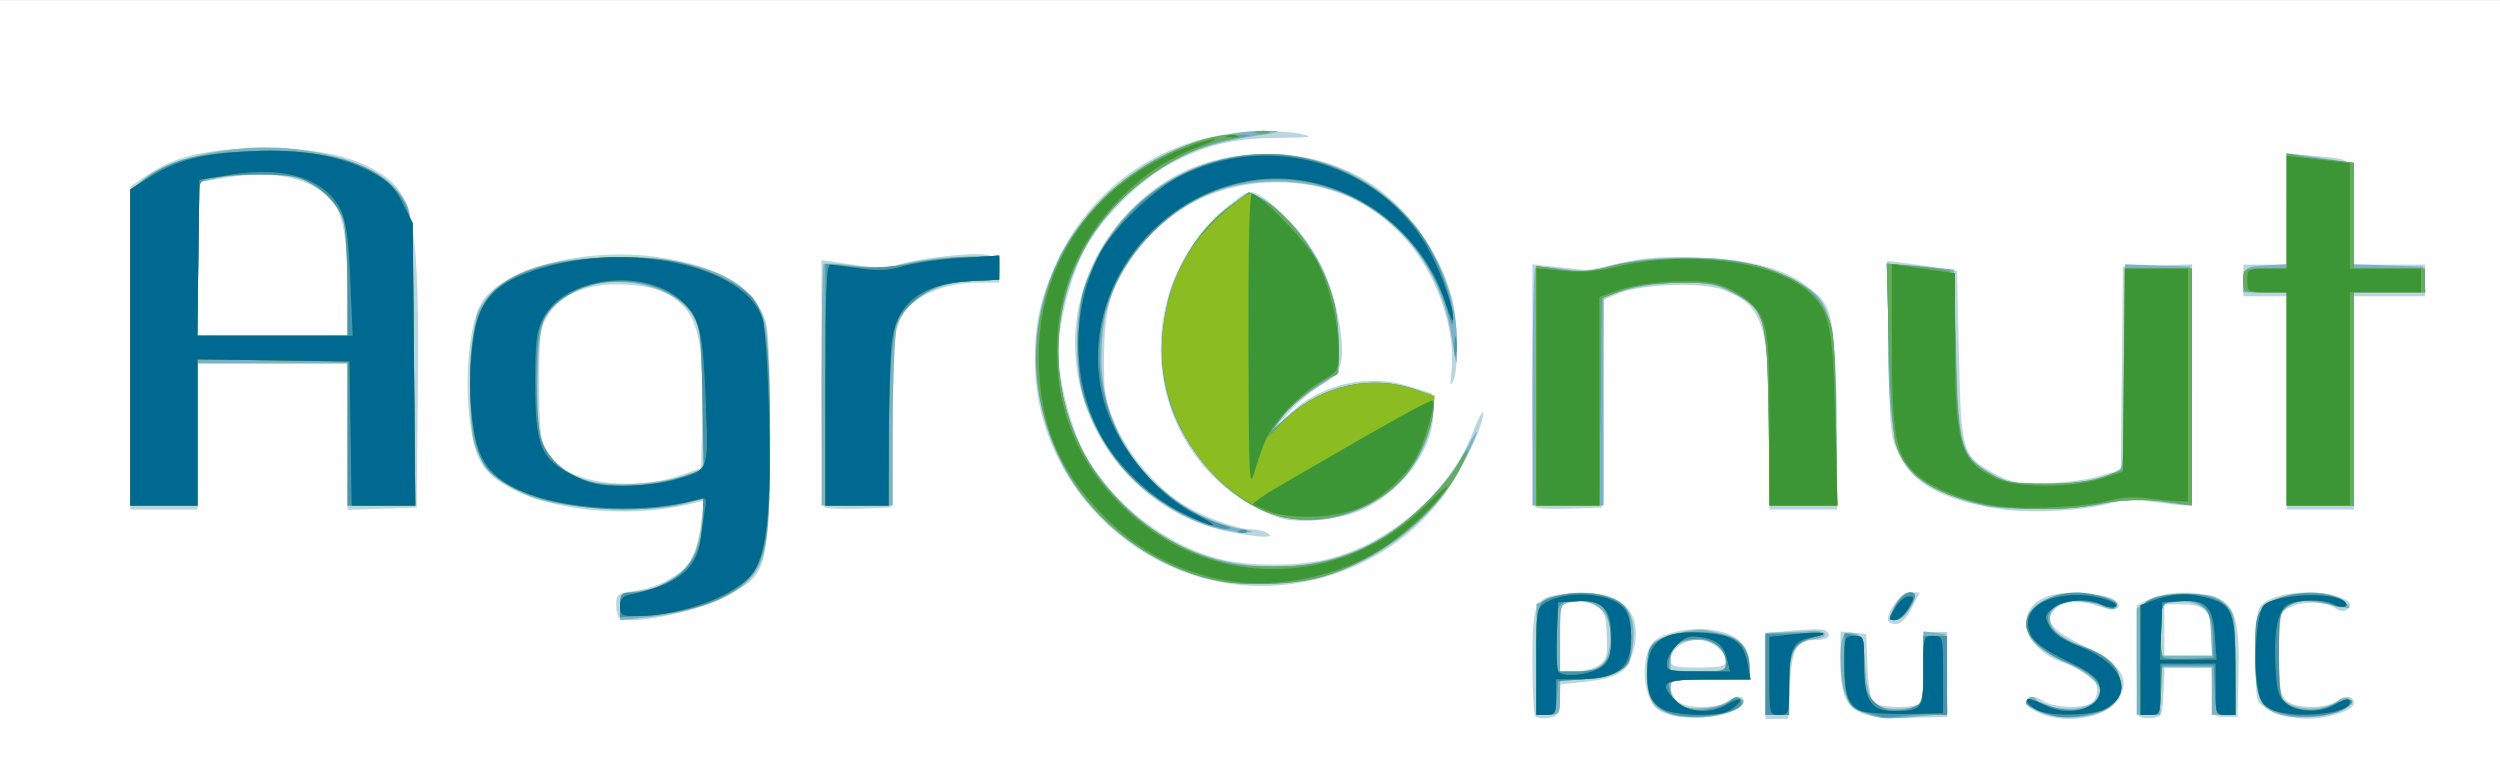 <?xml version="1.0" encoding="UTF-8"?>
<!-- Created with Inkscape (http://www.inkscape.org/) -->
<svg width="167.48mm" height="51.858mm" version="1.1" viewBox="0 0 167.48 51.858" xmlns="http://www.w3.org/2000/svg" xmlns:cc="http://creativecommons.org/ns#" xmlns:dc="http://purl.org/dc/elements/1.1/" xmlns:rdf="http://www.w3.org/1999/02/22-rdf-syntax-ns#">
 <rect x="0" y="0" width="167.48" height="51.858" fill="#333333" stroke="none"/>
 <g transform="translate(-16.045 -106.27)">
  <g transform="translate(-6.804 79.375)" stroke-width=".265">
   <path d="m22.849 52.827v-25.929h167.48v51.858h-167.48z" fill="#fefefe"/>
   <path d="m125.7 74.888c-0.104-0.104-0.189-1.758-0.189-3.675 0-4.256 0.106-4.424 2.89-4.581 3.32-0.188 4.725 1.469 3.712 4.376-0.337 0.965-1.135 1.361-3.176 1.574l-1.546 0.162-0.08 1.088c-0.069 0.943-0.169 1.099-0.751 1.167-0.369 0.043-0.756-0.006-0.86-0.11zm4.263-3.431c0.531-0.372 0.591-0.609 0.522-2.048-0.071-1.486-0.142-1.659-0.815-1.98-0.434-0.207-1.059-0.281-1.521-0.18l-0.784 0.172v4.456h0.999c0.55 0 1.27-0.189 1.599-0.42zm4.546 3.264c-0.73-0.26-0.998-0.552-1.27-1.383-0.391-1.193-0.208-2.857 0.379-3.443 0.593-0.593 2.475-1 3.798-0.821 1.731 0.234 2.498 0.894 2.598 2.235l0.081 1.098h-2.661c-2.452 0-2.661 0.04-2.661 0.51 0 0.281 0.187 0.697 0.416 0.926 0.555 0.555 2.717 0.548 3.516-0.012 0.416-0.291 0.697-0.341 0.881-0.157 0.184 0.184 0.041 0.421-0.451 0.744-0.897 0.588-3.372 0.75-4.625 0.303zm3.968-3.505c0-0.682-1.008-1.455-1.897-1.455-0.955 0-1.807 0.643-1.807 1.364 0 0.428 0.228 0.488 1.852 0.488 1.47 0 1.852-0.082 1.852-0.397zm2.646 0.964v-2.872l1.871-0.174c1.029-0.096 1.982-0.106 2.117-0.022 0.492 0.304 0.227 0.649-0.498 0.649-1.415 0-1.717 0.492-1.849 3.006l-0.12 2.285h-1.521zm6.414 2.485c-1.082-0.48-1.387-1.275-1.387-3.615v-1.852l1.72 0.166 0.078 2.104c0.043 1.157 0.206 2.259 0.363 2.447 0.292 0.352 2.227 0.47 2.977 0.183 0.338-0.13 0.419-0.612 0.419-2.514v-2.353h1.587l-4e-3 5.689-2.445 0.063c-1.679 0.044-2.715-0.056-3.307-0.319zm11.908-0.007c-0.473-0.206-0.86-0.492-0.86-0.635 0-0.501 0.532-0.585 1.117-0.176 0.696 0.487 2.874 0.549 3.328 0.095 0.512-0.512 0.369-1.49-0.278-1.897-0.327-0.206-1.06-0.536-1.629-0.734-3.09-1.074-3.45-4.067-0.554-4.61 1.281-0.24 3.455-0.012 3.972 0.417 0.678 0.563-0.044 0.761-1.254 0.343-1.165-0.401-2.368-0.267-2.854 0.319-0.617 0.743-0.14 1.313 1.988 2.377 2.437 1.218 3.046 2.021 2.513 3.308-0.595 1.435-3.485 2.063-5.49 1.192zm6.737 0.23c-0.104-0.104-0.189-1.822-0.189-3.818v-3.63l0.9-0.427c1.113-0.528 3.315-0.552 4.517-0.05 1.189 0.497 1.505 1.674 1.405 5.242l-0.075 2.715h-0.794c-0.789 0-0.794-0.01-0.873-1.654l-0.079-1.654h-3.124l-0.079 1.654c-0.074 1.549-0.121 1.659-0.75 1.732-0.369 0.043-0.756-0.006-0.86-0.11zm4.839-5.373c0-1.655-0.451-2.136-2.003-2.136h-1.172v3.44h3.175zm4.242 5.119c-0.505-0.219-1.009-0.542-1.12-0.717-0.296-0.466-0.256-5.694 0.048-6.262 0.35-0.655 1.645-1.069 3.34-1.069 1.374 0 2.751 0.411 2.751 0.821 0 0.369-0.544 0.554-0.871 0.298-0.894-0.701-3.167-0.524-3.683 0.287-0.11 0.173-0.202 1.457-0.204 2.853-3e-3 2.127 0.074 2.61 0.48 2.977 0.621 0.562 2.639 0.577 3.426 0.026 0.585-0.41 1.117-0.325 1.117 0.177 0 0.447-1.772 1.03-3.1 1.019-0.696-0.006-1.678-0.189-2.183-0.408zm-25.938-6.221c0-0.702 0.934-1.827 1.518-1.827h0.61l-0.54 1.058c-0.355 0.697-0.719 1.058-1.064 1.058-0.288 0-0.524-0.13-0.524-0.29zm-85.019-0.151c-0.097-0.097-0.176-0.498-0.176-0.892 0-0.653 0.109-0.73 1.257-0.887 1.605-0.218 3.219-1.131 3.793-2.146 0.247-0.436 0.532-1.494 0.633-2.349l0.184-1.556-0.704 0.177c-5.473 1.374-12.504 0.058-14.179-2.652-1.249-2.021-1.245-8.77 0.006-10.795 1.406-2.275 6.89-3.716 11.658-3.063 4.266 0.584 6.756 2.086 7.396 4.461 0.206 0.764 0.279 3.439 0.224 8.193-0.098 8.435-0.137 8.576-2.808 10.042-2.005 1.1-6.705 2.048-7.284 1.469zm4.322-9.586 1.191-0.439 0.076-3.3c0.104-4.532-0.22-6.454-1.271-7.538-1.005-1.037-2.301-1.45-4.548-1.45-2.093 0-3.78 0.788-4.572 2.136-0.465 0.792-0.533 1.375-0.533 4.622 0 4.036 0.176 4.644 1.617 5.588 1.797 1.177 5.416 1.348 8.04 0.38zm36.9 7.36c-7.499-0.932-13.352-7.494-13.352-14.97 0-2.646 0.401-4.351 1.624-6.913 2.344-4.91 7.158-8.113 12.663-8.427 1.237-0.07 2.785-0.015 3.44 0.124 1.065 0.226 0.911 0.255-1.473 0.281-2.992 0.033-4.737 0.451-7.122 1.708-1.972 1.039-4.533 3.535-5.648 5.504-1.028 1.816-1.897 5.069-1.897 7.105 0 2.044 0.871 5.297 1.9 7.096 1.806 3.158 5.348 5.881 8.826 6.787 1.992 0.519 5.394 0.519 7.386 0 4.223-1.1 8.164-4.565 9.653-8.486 0.491-1.293 0.849-1.789 0.621-0.858-0.318 1.294-1.626 3.85-2.683 5.246-3.185 4.202-8.62 6.466-13.938 5.805zm0.142-3.422c-5.928-1.03-10.353-5.919-10.774-11.902-0.32-4.553 2.029-9.086 6.043-11.662 3.837-2.462 9.647-2.457 13.539 0.012 2.633 1.67 4.816 4.681 5.641 7.779 0.41 1.539 0.457 4.796 0.08 5.591-0.188 0.397-0.219 0.266-0.123-0.529 0.358-2.968-1.018-6.83-3.288-9.23-2.419-2.558-5.583-3.771-9.226-3.538-3.505 0.224-6.466 1.804-8.569 4.572-1.703 2.241-2.175 3.788-2.182 7.137-0.005 2.724 0.048 3.023 0.832 4.678 0.923 1.949 2.513 3.825 4.254 5.024 1.261 0.868 3.749 1.806 4.806 1.812 0.377 0.002 0.865 0.119 1.083 0.261 0.484 0.312-0.302 0.311-2.117-0.005zm2.91-1.021c-1.356-0.446-2.998-1.425-4.113-2.453-5.39-4.968-5.087-13.75 0.634-18.414 1.32-1.076 1.418-1.111 2.104-0.756 1.213 0.627 3.464 3.229 4.273 4.939 0.871 1.842 1.469 4.874 1.221 6.195-0.128 0.683-0.426 1.043-1.283 1.549-0.614 0.363-1.533 1.116-2.042 1.674l-0.926 1.015 0.926-0.846c2.067-1.889 5.128-2.573 7.805-1.743l1.587 0.492 0.082 1.123c0.169 2.325-1.799 5.185-4.522 6.572-1.471 0.749-4.432 1.085-5.746 0.653zm48.521-0.565c-3.854-0.529-6.013-1.632-6.982-3.569-0.636-1.271-0.665-1.552-0.753-7.208l-0.092-5.885 1.282 0.166c0.705 0.091 1.758 0.242 2.341 0.336l1.058 0.17 0.132 5.729c0.15 6.498 0.193 6.638 2.399 7.87 0.972 0.543 1.507 0.646 3.284 0.634 1.167-0.008 2.805-0.213 3.64-0.456l1.517-0.442 0.141-13.614 4.63-0.153v8.08c0 7.521-0.032 8.08-0.463 8.075-0.255-0.003-1.203-0.112-2.107-0.243-1.183-0.171-2.012-0.141-2.956 0.108-1.813 0.478-5.136 0.667-7.071 0.402zm-125.52-10.809v-10.812l1.037-0.718c1.934-1.34 4.005-1.829 7.827-1.846 3.798-0.017 6.227 0.525 8.098 1.806 2.046 1.402 2.403 3.647 2.297 14.444l-0.077 7.805-4.63 0.153v-9.81h-10.054v9.79h-4.498zm14.541-3.806c-0.013-3.481-0.263-5.023-0.965-5.964-1.187-1.59-3.874-2.208-7.177-1.651l-1.9 0.321v10.271h10.054zm31.948 14.452c-0.102-0.102-0.186-3.868-0.186-8.367v-8.181l0.992 0.148c2.75 0.412 3.43 0.445 4.076 0.198 1.115-0.425 5.004-0.885 5.964-0.705 0.773 0.145 0.874 0.262 0.874 1.012l-5.29e-4 0.848-1.689 0.024c-1.972 0.028-3.916 0.86-4.778 2.046-0.5 0.688-0.553 1.232-0.675 6.879l-0.132 6.132-2.129 0.076c-1.171 0.042-2.213-0.008-2.315-0.11zm47.625 0c-0.102-0.102-0.186-3.804-0.186-8.225v-8.039l1.654 0.186c0.91 0.103 1.773 0.195 1.918 0.204 0.146 0.01 1.197-0.201 2.336-0.469 1.639-0.385 2.745-0.46 5.292-0.357 3.523 0.142 5.619 0.702 7.23 1.931 1.72 1.312 1.801 1.683 1.898 8.652l0.087 6.284h-4.54l-2e-3 -4.829c-2e-3 -7.604-0.394-8.859-3.086-9.887-1.412-0.539-5.512-0.397-7.028 0.244l-0.988 0.418-0.071 6.961-0.07 6.961-2.129 0.076c-1.171 0.042-2.213-0.008-2.315-0.11zm50.349-6.977v-7.144h-2.91v-2.117h2.91v-7.47l1.786 0.179c2.941 0.295 2.712-0.031 2.712 3.869v3.422h4.763v2.117h-4.763v14.288h-4.498z" fill="#b8d5e0"/>
   <path d="m134.94 74.796c-1.419-0.454-1.758-0.991-1.758-2.786 0-1.25 0.114-1.741 0.483-2.075 0.502-0.454 2.669-0.971 3.44-0.821 1.591 0.31 1.966 0.452 2.433 0.918 0.321 0.321 0.522 0.879 0.522 1.448v0.926h-2.646c-2.61 0-2.646 0.009-2.646 0.629 0 0.346 0.197 0.792 0.438 0.992 0.578 0.48 2.541 0.42 3.338-0.102 0.369-0.242 0.777-0.326 0.977-0.202 0.587 0.363-0.864 1.087-2.417 1.206-0.775 0.059-1.75-0.001-2.166-0.134zm3.534-3.493c0-0.884-0.759-1.542-1.778-1.542-1.328 0-1.926 0.413-1.926 1.332v0.784h1.852c1.724 0 1.852-0.04 1.852-0.574zm9.2 3.313c-1.134-0.47-1.523-1.418-1.525-3.715-2e-3 -1.456 0.227-1.8 1.025-1.547 0.406 0.129 0.515 0.505 0.621 2.152 0.15 2.338 0.523 2.875 1.995 2.87 1.856-0.006 1.915-0.09 1.915-2.772v-2.407l1.455 0.167 0.075 2.673 0.075 2.673-1.795 0.17c-2.422 0.229-2.699 0.21-3.84-0.263zm11.901 0.014c-0.546-0.235-0.992-0.527-0.992-0.648 0-0.356 0.478-0.549 0.654-0.263 0.324 0.524 2.24 0.852 3.176 0.543 1.882-0.621 1.401-1.763-1.275-3.034-1.997-0.948-2.673-1.699-2.512-2.789 0.131-0.89 1.319-1.643 2.817-1.787 1.277-0.123 3.226 0.304 3.226 0.706 0 0.44-0.336 0.484-1.011 0.132-1.408-0.735-3.487-0.246-3.487 0.819 0 0.765 0.701 1.364 2.186 1.87 1.808 0.616 2.627 1.481 2.526 2.668-0.057 0.666-0.291 1.119-0.759 1.467-0.943 0.701-3.28 0.864-4.548 0.317zm16.019 0.145c-1.391-0.427-1.665-1.091-1.665-4.027 0-2.387 0.051-2.651 0.632-3.231 1.092-1.092 4.472-1.259 5.415-0.268 0.409 0.431 0.388 0.448-0.358 0.289-2.231-0.476-2.777-0.485-3.434-0.055-0.642 0.42-0.667 0.541-0.663 3.143 2e-3 1.488 0.094 2.847 0.204 3.02 0.551 0.866 2.848 0.984 3.767 0.192 0.243-0.209 0.546-0.259 0.762-0.125 0.278 0.172 0.207 0.322-0.316 0.665-0.82 0.537-3.182 0.753-4.343 0.396zm-49.82-3.705v-3.718l0.918-0.383c1.243-0.519 3.25-0.482 4.367 0.08 1.043 0.525 1.413 1.599 1.146 3.334-0.213 1.382-1.262 2.021-3.322 2.022l-1.521 9.9e-4v1.191c0 1.147-0.029 1.191-0.794 1.191h-0.794zm4.235 0.542c0.676-0.362 0.965-2.345 0.487-3.342-0.414-0.865-1.435-1.307-2.436-1.056-0.686 0.172-0.699 0.215-0.699 2.419v2.244h1.076c0.592 0 1.299-0.119 1.571-0.265zm11.111 0.428v-2.748l1.257-0.04c0.691-0.022 1.554-0.066 1.918-0.097 0.364-0.031 0.721 0.063 0.794 0.208 0.073 0.146-0.253 0.302-0.724 0.347-1.263 0.122-1.657 0.871-1.657 3.151v1.925h-1.587zm24.871-0.818v-3.566l0.717-0.469c0.519-0.339 1.244-0.469 2.625-0.469 1.655 0 1.998 0.085 2.59 0.641 0.665 0.625 0.683 0.729 0.683 4.035v3.393h-1.587v-3.175h-3.44v3.175h-1.587zm4.974-1.922c-0.072-1.373-0.152-1.554-0.829-1.877-0.459-0.219-1.1-0.293-1.654-0.189l-0.904 0.17v3.416h3.466zm-106.57-1.752c0-0.87 0.034-0.899 1.291-1.065 2.526-0.335 3.899-1.798 4.159-4.431l0.173-1.756-1.423 0.383c-2.177 0.586-7.785 0.338-9.978-0.44-2.129-0.756-3.58-2.096-4.013-3.707-0.461-1.712-0.24-7.813 0.321-8.864 1.37-2.568 4.856-3.738 10.454-3.511 4.504 0.183 7.33 1.364 8.408 3.515 0.478 0.953 0.537 1.686 0.616 7.596 0.095 7.225-0.109 8.981-1.197 10.274-1.185 1.409-3.755 2.376-7.29 2.743l-1.521 0.158zm4.325-8.789 1.282-0.443-0.091-4.663c-0.08-4.109-0.155-4.771-0.629-5.577-1.277-2.173-5.498-3.007-8.039-1.589-1.966 1.098-2.25 1.702-2.364 5.036-0.055 1.595-0.018 3.439 0.08 4.098 0.237 1.582 1.401 2.903 3.015 3.424 1.524 0.492 4.91 0.348 6.745-0.285zm81.057 8.752c0.265-0.556 0.633-0.926 0.922-0.926 0.583 0 0.589 0.08 0.076 1.071-0.239 0.461-0.616 0.781-0.922 0.781-0.5 0-0.503-0.033-0.076-0.926zm-46.355-1.95c-4.052-1.167-7.74-4.169-9.491-7.727-2.225-4.522-2.268-9.258-0.123-13.682 1.243-2.563 4.281-5.57 6.873-6.801 2.204-1.047 4.996-1.724 6.974-1.692 1.206 0.02 1.135 0.051-0.803 0.352-2.85 0.443-4.547 1.037-6.391 2.238-6.336 4.127-8.505 12.085-5.121 18.788 0.952 1.887 3.252 4.433 5.042 5.581 4.623 2.967 10.953 2.989 15.485 0.053 1.964-1.272 4.145-3.636 5.15-5.583 0.422-0.816 0.772-1.382 0.779-1.258 7e-3 0.124-0.428 1.077-0.966 2.117-1.919 3.707-5.63 6.627-9.775 7.691-2.106 0.541-5.612 0.505-7.635-0.077zm1.126-3.232c-3.872-0.913-7.497-4.281-8.968-8.334-0.788-2.171-0.784-5.948 0.007-8.159 3.262-9.108 14.854-11.598 21.347-4.586 2.344 2.531 3.574 5.649 3.524 8.93-0.022 1.42-0.03 1.403-0.363-0.74-0.593-3.825-2.694-7.069-5.732-8.849-3.126-1.832-7.634-2.053-10.877-0.535-3.145 1.472-5.678 4.466-6.549 7.74-0.174 0.653-0.31 2.089-0.303 3.19 0.036 5.459 4.03 10.296 9.373 11.35 0.884 0.174 0.952 0.221 0.326 0.223-0.437 0.001-1.24-0.103-1.785-0.231zm3.961-0.867c-2.849-0.802-5.841-3.75-7.094-6.989-0.768-1.985-0.853-5.847-0.177-8.029 0.632-2.04 2.343-4.51 3.935-5.678 1.526-1.121 1.842-1.073 3.641 0.553 2.345 2.119 3.748 5.392 3.722 8.687l-0.015 1.895-1.565 1.007c-0.861 0.554-1.832 1.387-2.159 1.852l-0.593 0.845 1.032-0.895c2.373-2.058 5.559-2.704 8.46-1.715l1.27 0.433-0.15 1.266c-0.556 4.699-5.688 8.068-10.307 6.769zm47.15-0.711c-2.016-0.478-3.881-1.346-4.694-2.186-1.244-1.284-1.626-3.447-1.632-9.245l-5e-3 -4.696h0.623c0.342 0 1.337 0.075 2.211 0.166l1.588 0.166 0.141 5.487c0.165 6.41 0.33 6.998 2.285 8.147 1.101 0.647 1.471 0.718 3.736 0.712 2.355-0.006 4.185-0.37 4.961-0.986 0.249-0.198 0.331-1.924 0.331-6.988v-6.725l4.366 0.154 0.07 8.004c0.038 4.402 0.017 8.004-0.047 8.004-0.064 0-0.998-0.123-2.075-0.272-1.562-0.217-2.301-0.191-3.657 0.128-1.833 0.432-6.61 0.508-8.201 0.131zm-124.07-10.547v-10.56l0.79-0.664c1.939-1.632 6.621-2.568 10.401-2.08 3.782 0.488 6.24 1.701 7.274 3.589 0.4 0.731 0.463 1.966 0.535 10.552l0.081 9.723h-4.528v-9.525h-10.054v9.525h-4.498zm14.546-4.058c-0.004-1.783-0.116-3.717-0.251-4.3-0.298-1.291-1.663-2.625-3.091-3.022-1.309-0.364-3.672-0.363-5.37 0.001l-1.336 0.287v10.275h10.054zm31.756 6.593c0-4.414 0.058-8.084 0.129-8.155 0.071-0.071 0.962-0.021 1.981 0.11 1.429 0.184 2.273 0.143 3.694-0.18 1.013-0.23 2.8-0.419 3.972-0.419h2.131v0.794c0 0.772-0.035 0.794-1.275 0.794-2.858 0-5.052 1.249-5.609 3.193-0.143 0.497-0.259 3.376-0.259 6.396v5.492h-4.763zm47.625 0.104c0-4.357 0.089-7.975 0.198-8.039 0.109-0.064 0.957-0.012 1.884 0.117 1.312 0.183 1.986 0.142 3.043-0.185 2.094-0.648 6.792-0.785 9.03-0.264 2.365 0.551 4.478 1.576 5.12 2.485 0.834 1.181 1.098 3.262 1.098 8.662v5.146h-4.454l-0.088-5.887c-0.103-6.847-0.215-7.228-2.47-8.389-1.097-0.565-1.65-0.67-3.432-0.652-1.168 0.012-2.808 0.223-3.645 0.47l-1.521 0.449v14.008h-4.763zm50.535 0.778v-7.144h-2.944l0.083-0.86c0.081-0.839 0.117-0.862 1.472-0.94l1.389-0.08v-3.69c0-2.179 0.104-3.69 0.254-3.69 0.14 0 1.152 0.134 2.249 0.297l1.995 0.297v6.794l4.63 0.153 0.166 1.72h-4.796v14.288h-4.498z" fill="#7cb2c6"/>
   <path d="m135.18 74.797c-1.404-0.278-2.001-1.071-2.001-2.662 0-0.7 0.074-1.465 0.164-1.7 0.268-0.698 1.564-1.202 3.09-1.202 2.609 0 3.624 0.709 3.624 2.531 0 0.641-0.013 0.644-2.741 0.644h-2.741l0.13 0.678c0.198 1.034 1.159 1.533 2.553 1.324 0.643-0.096 1.312-0.347 1.486-0.556 0.324-0.39 0.785-0.293 0.785 0.165 0 0.609-2.736 1.1-4.349 0.78zm3.291-3.54c0-0.891-0.909-1.605-2.004-1.574-0.507 0.014-1.083 0.161-1.281 0.325-0.382 0.317-0.702 1.498-0.469 1.732 0.076 0.076 0.952 0.139 1.946 0.139 1.72 0 1.808-0.03 1.808-0.62zm10.451 3.676c-0.146-0.054-0.584-0.169-0.974-0.254-1.297-0.285-1.54-0.786-1.54-3.18v-2.193l0.661 0.126c0.63 0.12 0.661 0.214 0.661 1.96 0 1.594 0.085 1.918 0.649 2.483 0.689 0.689 1.53 0.814 2.641 0.391 0.655-0.249 0.679-0.336 0.679-2.514v-2.256h1.587v5.308l-0.86-0.046c-0.473-0.025-1.396 0.026-2.05 0.113-0.655 0.088-1.31 0.115-1.455 0.061zm11.642-0.055c-0.989-0.223-1.984-0.682-1.984-0.915 0-0.323 0.215-0.295 1.501 0.196 1.481 0.566 2.91 0.317 3.317-0.578 0.249-0.547 0.206-0.745-0.272-1.255-0.313-0.333-1.165-0.819-1.894-1.082-1.363-0.49-2.652-1.707-2.652-2.503 0-1.163 1.581-2.152 3.44-2.152 1.009 0 2.646 0.516 2.646 0.834 0 0.168-0.241 0.213-0.595 0.11-2.13-0.62-3.442-0.485-3.918 0.404-0.404 0.756 0.452 1.643 2.189 2.267 1.82 0.654 2.636 1.52 2.535 2.688-0.053 0.619-0.294 1.068-0.741 1.383-0.683 0.481-2.642 0.812-3.572 0.602zm15.22-0.174c-1.574-0.415-1.849-1.023-1.854-4.095-4e-3 -2.228 0.054-2.518 0.615-3.078 0.972-0.972 3.918-1.208 5.2-0.417 0.624 0.386 0.064 0.644-0.671 0.309-0.944-0.43-2.277-0.383-2.973 0.104-0.546 0.382-0.588 0.616-0.588 3.275 0 3.166 0.097 3.377 1.661 3.631 0.588 0.095 1.254-0.013 1.866-0.303 1.165-0.553 1.909-0.409 0.966 0.186-0.921 0.581-2.824 0.756-4.222 0.387zm-50.012-3.61c0-4.107-0.041-4.012 1.925-4.381 1.384-0.26 3.185 0.062 3.857 0.688 0.467 0.435 0.568 0.831 0.568 2.232 0 1.542-0.065 1.746-0.687 2.153-0.379 0.248-1.476 0.518-2.447 0.601l-1.761 0.151-0.081 1.125c-0.072 0.994-0.156 1.125-0.728 1.125h-0.646zm4.528 0.225c0.472-0.472 0.54-0.788 0.438-2.024-0.138-1.666-0.598-2.179-1.952-2.179-1.619 0-1.691 0.109-1.691 2.542v2.221h1.323c0.994 0 1.462-0.139 1.882-0.559zm10.818 0.758 1e-5 -2.712 2.05-0.044c1.723-0.037 1.924 2.65e-4 1.257 0.233-1.524 0.532-1.72 0.891-1.72 3.159v2.076h-1.587zm25.135-0.983c0-3.399 0.042-3.717 0.518-3.972 0.873-0.467 2.735-0.605 3.906-0.29 1.728 0.465 1.925 0.949 1.925 4.709v3.248h-0.649c-0.611 0-0.653-0.096-0.728-1.654l-0.079-1.654h-3.44l-0.079 1.654c-0.074 1.558-0.117 1.654-0.728 1.654h-0.649zm4.854-1.587c-0.046-1.643-0.657-2.391-1.951-2.391-1.428 0-1.58 0.189-1.58 1.969 0 0.906 0.084 1.732 0.188 1.835 0.103 0.103 0.907 0.153 1.786 0.11l1.598-0.077zm-21.384-1.876c0.405-0.783 1.061-1.256 1.347-0.97 0.304 0.304-0.721 1.777-1.235 1.777-0.505 0-0.51-0.037-0.112-0.807zm-85.335-0.213c0-0.75 0.079-0.832 0.802-0.832 1.075 0 2.606-0.665 3.499-1.52 0.817-0.783 1.251-2.051 1.254-3.66l0.002-1.08-1.654 0.347c-4.763 0.998-11.102-0.197-12.853-2.422-0.727-0.925-1.104-2.865-1.104-5.687 0-4.922 0.957-6.584 4.432-7.692 2.216-0.707 6.441-0.959 8.961-0.534 2.206 0.372 4.922 1.638 5.623 2.622 0.816 1.145 1.092 3.46 1.092 9.137 0 6.78-0.26 8.368-1.584 9.693-1.24 1.24-3.638 2.102-6.42 2.308l-2.05 0.152zm2.91-8.253c0.655-0.145 1.527-0.399 1.939-0.563l0.748-0.299-0.087-4.836c-0.079-4.412-0.135-4.901-0.639-5.582-2.391-3.229-8.827-2.699-10.164 0.838-0.447 1.183-0.393 6.727 0.077 7.831 1.036 2.434 4.259 3.469 8.126 2.611zm37.571 6.709c-3.935-0.659-7.722-3.128-9.983-6.509-4.049-6.054-3.308-13.916 1.802-19.118 2.32-2.362 6.429-4.368 8.843-4.316l1.058 0.023-1.305 0.249c-3.421 0.653-7.287 3.345-9.312 6.484-3.49 5.41-2.822 12.809 1.58 17.5 1.721 1.834 3.936 3.284 6.208 4.062 1.383 0.474 2.348 0.607 4.416 0.607 3.113 0 5.275-0.62 7.723-2.215 1.714-1.116 4.019-3.446 4.686-4.736 0.24-0.465 0.501-0.845 0.579-0.845 0.078 0-0.193 0.625-0.602 1.389-1.716 3.202-5.883 6.316-9.635 7.201-1.576 0.371-4.526 0.48-6.058 0.224zm1.009-3.438c0.191-0.076 0.419-0.067 0.507 0.021 0.088 0.088-0.068 0.15-0.347 0.139-0.308-0.013-0.371-0.075-0.16-0.16zm-2.867-0.698c-3.671-1.51-6.155-4.155-7.418-7.898-0.47-1.393-0.549-2.144-0.47-4.472 0.089-2.626 0.158-2.925 1.129-4.895 2.232-4.528 6.546-7.24 11.539-7.253 4.064-0.011 8.344 2.344 10.573 5.817 0.929 1.448 1.866 4.137 1.829 5.249-0.018 0.539-0.101 0.425-0.355-0.487-1.631-5.851-7.551-9.743-13.299-8.742-2.484 0.433-4.444 1.437-6.335 3.246-3.834 3.668-4.769 8.941-2.431 13.698 1.352 2.751 4.229 5.224 7.097 6.102 0.535 0.164 0.56 0.206 0.132 0.219-0.291 9e-3 -1.187-0.254-1.991-0.585zm5.866-0.19c-3.64-0.747-7.209-4.811-8.005-9.118-0.801-4.333 1.016-9.258 4.305-11.673l1.339-0.983 0.927 0.499c1.927 1.038 4.204 4.358 4.819 7.028 0.324 1.404 0.367 4.732 0.061 4.732-0.522 0-2.752 1.722-3.539 2.733l-0.859 1.103 1.147-1.018c2.453-2.177 5.64-2.87 8.582-1.868 1.092 0.372 1.238 0.512 1.238 1.188 0 1.039-0.868 3.25-1.708 4.352-1.796 2.354-5.319 3.637-8.307 3.024zm46.569-0.925c-3.223-0.699-4.992-1.972-5.606-4.034-0.161-0.541-0.362-3.472-0.445-6.512l-0.152-5.528 1.918 0.189c1.055 0.104 2.07 0.248 2.257 0.319 0.256 0.098 0.365 1.445 0.444 5.471 0.123 6.277 0.332 7.005 2.337 8.119 1.036 0.576 1.517 0.661 3.704 0.661 1.752-1.85e-4 2.934-0.147 3.903-0.484l1.389-0.484v-13.451h4.498v15.865l-1.257-0.193c-1.761-0.271-3.66-0.217-5.328 0.153-1.86 0.412-5.547 0.368-7.662-0.091zm-123.87-10.44v-10.582l1.102-0.798c1.675-1.213 3.396-1.65 7.032-1.785 5.473-0.203 9.004 1.004 10.255 3.506 0.495 0.989 0.535 1.682 0.613 10.649l0.084 9.591h-4.533v-9.79h-10.054v9.79h-4.498zm14.551-4.169c-8.12e-4 -1.855-0.123-3.81-0.271-4.344-0.318-1.146-1.667-2.415-3.053-2.872-1.015-0.335-5.347-0.24-6.266 0.137-0.419 0.172-0.463 0.683-0.463 5.321v5.131h10.054l-0.002-3.373zm32.016 6.658v-8.092l1.918 0.179c1.348 0.126 2.525 0.054 3.958-0.242 1.122-0.232 2.878-0.422 3.903-0.422h1.863v0.794c0 0.781-0.022 0.794-1.389 0.795-2.025 0.002-3.304 0.444-4.489 1.55-0.975 0.91-1.065 1.118-1.278 2.955-0.126 1.087-0.234 3.911-0.24 6.276l-0.012 4.3h-4.233zm47.625 0.065v-8.027l1.613 0.244c1.294 0.196 1.987 0.148 3.506-0.241 2.71-0.695 7.878-0.636 10.178 0.115 2.262 0.739 3.384 1.555 4.088 2.972 0.548 1.104 0.598 1.618 0.683 7.078l0.092 5.887h-4.513l-0.084-5.887c-0.097-6.75-0.225-7.208-2.347-8.4-1.039-0.584-1.471-0.658-3.691-0.635-1.798 0.019-2.89 0.172-3.837 0.537l-1.323 0.511-0.07 6.937-0.07 6.937h-4.225zm50.271 0.883v-7.144h-1.455c-1.44 0-1.455-8e-3 -1.455-0.794 0-0.786 0.015-0.794 1.455-0.794h1.455v-7.715l0.728 0.143c0.4 0.078 1.412 0.221 2.249 0.316l1.521 0.173v7.083h4.763v1.587h-4.763v14.288h-4.498zm-55.76-3.572c3e-3 -0.582 0.057-0.789 0.12-0.46 0.063 0.329 0.061 0.805-5e-3 1.058-0.066 0.253-0.118-0.016-0.115-0.598zm-13.225-14.339c0.257-0.067 0.615-0.063 0.794 0.01 0.179 0.072-0.032 0.127-0.468 0.122-0.437-0.005-0.583-0.065-0.326-0.132z" fill="#4993b0"/>
   <path d="m125.77 71.222c0-3.411 0.026-3.582 0.595-3.939 1.427-0.895 4.43-0.687 5.282 0.365 0.322 0.398 0.473 1.034 0.473 1.999 0 2.106-0.917 2.759-3.869 2.759h-1.158v1.191c0 1.094-0.054 1.191-0.661 1.191h-0.661zm4.509 0.249c0.392-0.354 0.518-0.815 0.518-1.883 0-1.914-0.595-2.532-2.329-2.42l-1.243 0.08-0.078 2.093c-0.043 1.151-0.011 2.268 0.071 2.481 0.203 0.53 2.361 0.282 3.061-0.351zm3.971 2.939c-0.768-0.426-1.028-0.997-1.053-2.317-0.043-2.267 1.09-3.05 4.026-2.784 1.841 0.167 2.446 0.637 2.713 2.106l0.18 0.992h-2.808c-3.11 0-3.417 0.209-2.158 1.467 0.751 0.751 2.248 0.865 3.319 0.253 0.959-0.548 1.293-0.465 0.566 0.141-0.486 0.405-1.013 0.518-2.381 0.511-0.966-0.005-2.048-0.171-2.405-0.368zm4.324-3.26c-0.237-1.014-0.651-1.382-1.757-1.562-0.791-0.128-1.071-0.038-1.635 0.526-0.374 0.374-0.681 0.924-0.681 1.222 0 0.5 0.161 0.541 2.122 0.541h2.122zm2.806 1.023v-2.615l1.741-0.186c1.885-0.202 2.57-0.048 1.053 0.237-1.223 0.229-1.471 0.765-1.471 3.178 0 1.959-0.014 2.002-0.661 2.002-0.661 0-0.661-0.002-0.661-2.615zm6.169 2.353c-0.873-0.358-1.142-1.102-1.142-3.16 0-1.818 0.018-1.869 0.661-1.869 0.647 0 0.661 0.044 0.661 1.984 0 2.313 0.462 3.045 1.918 3.039 2.004-0.008 2.05-0.07 2.05-2.673 0-2.331 6e-3 -2.35 0.661-2.35 0.661 0 0.661 0.004 0.661 2.591v2.591l-2.447 0.042c-1.346 0.023-2.708-0.065-3.025-0.195zm11.916-5.3e-4c-0.615-0.248-1.075-0.796-0.668-0.796 0.137 0 0.591 0.178 1.008 0.395 1.778 0.927 4.059 0.142 3.704-1.275-0.139-0.555-0.613-0.916-2.223-1.698-1.399-0.68-2.151-1.216-2.379-1.697-0.74-1.561 0.674-2.736 3.251-2.698 1.301 0.019 2.963 0.604 2.322 0.817-0.173 0.058-0.552-0.022-0.842-0.177-0.857-0.459-2.551-0.338-3.244 0.231-0.588 0.483-0.601 0.556-0.226 1.242 0.276 0.504 0.887 0.916 1.984 1.336 2.896 1.11 3.722 3.149 1.699 4.195-0.814 0.421-3.465 0.496-4.386 0.124zm6.786-3.409v-3.672l0.728-0.28c1.341-0.516 2.306-0.582 3.631-0.248 1.789 0.451 1.982 0.916 1.987 4.764l4e-3 3.109h-0.661c-0.638 0-0.661-0.062-0.661-1.72v-1.72h-3.704v1.72c0 1.658-0.024 1.72-0.661 1.72h-0.661zm4.973-1.655c-0.143-1.97-0.584-2.405-2.327-2.291l-1.191 0.078-0.155 3.837h3.791zm3.711 4.921c-0.593-0.322-0.739-0.628-0.894-1.873-0.217-1.734 0.022-4.528 0.429-5.018 0.66-0.795 4.737-1.001 5.463-0.276 0.33 0.33-0.158 0.464-0.678 0.186-0.8-0.428-2.844-0.354-3.318 0.119-0.559 0.559-0.769 1.905-0.644 4.126 0.089 1.577 0.206 1.963 0.721 2.38 0.729 0.591 2.26 0.639 3.201 0.1 0.767-0.438 1.058-0.486 1.058-0.175 0 0.811-4.037 1.137-5.339 0.43zm-25.142-6.736c0.248-0.436 0.654-0.793 0.901-0.794 0.425-0.002 0.425 0.044 0 0.79-0.248 0.436-0.654 0.793-0.901 0.794-0.425 0.002-0.425-0.044 0-0.79zm-85.407-0.129c0-0.503 0.17-0.691 0.728-0.806 3.112-0.639 4.428-1.692 4.689-3.755 0.088-0.696 0.215-1.607 0.282-2.024 0.109-0.682 0.061-0.741-0.473-0.586-3.209 0.931-8.343 0.769-11.342-0.358-2.256-0.848-3.282-1.991-3.642-4.058-0.375-2.155-0.375-4.583 0.001-6.742 0.362-2.082 1.336-3.187 3.531-4.008 6.147-2.3 14.612-0.639 15.776 3.095 0.168 0.539 0.363 3.481 0.434 6.548 0.14 6.059-0.135 8.928-0.99 10.312-0.96 1.553-4.764 3.019-7.868 3.032-1.022 0.004-1.125-0.055-1.125-0.652zm3.722-8.499c2.285-0.674 2.198-0.445 2.015-5.314-0.178-4.726-0.416-5.651-1.741-6.766-2.564-2.157-7.759-1.442-9.141 1.259-0.461 0.901-0.541 1.55-0.538 4.366 4e-3 4.199 0.357 5.072 2.489 6.152 1.194 0.605 1.777 0.728 3.458 0.728 1.112 0 2.668-0.191 3.458-0.424zm36.759 6.856c-3.935-0.659-7.722-3.128-9.983-6.509-4.049-6.054-3.308-13.916 1.802-19.118 2.32-2.362 6.429-4.368 8.843-4.316l1.058 0.023-1.305 0.249c-3.421 0.653-7.287 3.345-9.312 6.484-3.49 5.41-2.822 12.809 1.58 17.5 1.721 1.834 3.936 3.284 6.208 4.062 1.383 0.474 2.348 0.607 4.416 0.607 3.113 0 5.275-0.62 7.723-2.215 1.714-1.116 4.019-3.446 4.686-4.736 0.24-0.465 0.501-0.845 0.579-0.845 0.078 0-0.193 0.625-0.602 1.389-1.716 3.202-5.883 6.316-9.635 7.201-1.576 0.371-4.526 0.48-6.058 0.224zm-2.841-4.622c-1.905-0.952-3.93-2.792-5.096-4.63-2.316-3.651-2.46-8.952-0.348-12.833 0.904-1.661 3.564-4.199 5.349-5.103 5.676-2.876 12.671-1.082 16.161 4.145 0.985 1.476 2.139 4.466 2.106 5.461-8e-3 0.239-0.233-0.248-0.5-1.083-1.772-5.543-7.574-9.165-13.151-8.21-6.771 1.16-11.365 7.83-9.867 14.328 0.724 3.143 3.472 6.641 6.32 8.049 0.793 0.392 1.269 0.71 1.058 0.707-0.21-3e-3 -1.125-0.377-2.033-0.83zm6.849 0.297c-3.64-0.747-7.209-4.811-8.005-9.118-0.801-4.333 1.016-9.258 4.305-11.673l1.339-0.983 0.927 0.499c1.927 1.038 4.204 4.358 4.819 7.028 0.324 1.404 0.367 4.732 0.061 4.732-0.522 0-2.752 1.722-3.539 2.733l-0.859 1.103 1.147-1.018c2.453-2.177 5.64-2.87 8.582-1.868 1.092 0.372 1.238 0.512 1.238 1.188 0 1.039-0.868 3.25-1.708 4.352-1.796 2.354-5.319 3.637-8.307 3.024zm46.569-0.925c-3.223-0.699-4.992-1.972-5.606-4.034-0.161-0.541-0.362-3.472-0.445-6.512l-0.152-5.528 1.918 0.189c1.055 0.104 2.07 0.248 2.257 0.319 0.256 0.098 0.365 1.445 0.444 5.471 0.123 6.277 0.332 7.005 2.337 8.119 1.036 0.576 1.517 0.661 3.704 0.661 1.752-1.85e-4 2.934-0.147 3.903-0.484l1.389-0.484v-13.451h4.498v15.865l-1.257-0.193c-1.761-0.271-3.66-0.217-5.328 0.153-1.86 0.412-5.547 0.368-7.662-0.091zm-123.87-10.447v-10.589l1.257-0.797c1.855-1.177 3.558-1.616 6.853-1.766 3.434-0.157 6.049 0.31 8.162 1.459 1.026 0.558 1.471 1.016 1.984 2.042l0.661 1.323 0.173 18.918h-4.262l-0.144-9.657-10.186-0.144v9.801h-4.498zm14.739-4.509c-0.12-2.802-0.277-3.961-0.636-4.693-1.028-2.096-3.703-2.972-7.301-2.389l-2.172 0.352-0.143 10.451h10.411zm31.828 7.028c0-6.282 0.073-8.069 0.331-8.065 0.182 0.003 1.069 0.112 1.971 0.243 1.241 0.179 1.95 0.143 2.91-0.149 0.698-0.212 2.431-0.459 3.85-0.547l2.58-0.161v1.61l-1.918 0.099c-3.193 0.164-4.843 1.373-5.249 3.845-0.115 0.7-0.216 3.506-0.225 6.234l-0.016 4.961h-4.233zm47.625 0.043v-8.027l1.613 0.244c1.294 0.196 1.987 0.148 3.506-0.241 2.71-0.695 7.878-0.636 10.178 0.115 2.262 0.739 3.384 1.555 4.088 2.972 0.548 1.104 0.598 1.618 0.683 7.078l0.092 5.887h-4.513l-0.084-5.887c-0.097-6.75-0.225-7.208-2.347-8.4-1.039-0.584-1.471-0.658-3.691-0.635-1.798 0.019-2.89 0.172-3.837 0.537l-1.323 0.511-0.07 6.937-0.07 6.937h-4.225zm50.271 0.883v-7.144h-1.455c-1.44 0-1.455-8e-3 -1.455-0.794 0-0.786 0.015-0.794 1.455-0.794h1.455v-7.715l0.728 0.143c0.4 0.078 1.412 0.221 2.249 0.316l1.521 0.173v7.083h4.763v1.587h-4.763v14.288h-4.498zm-68.985-17.91c0.257-0.067 0.615-0.063 0.794 0.01 0.179 0.072-0.032 0.127-0.468 0.122-0.437-0.005-0.583-0.065-0.326-0.132z" fill="#65ab60"/>
   <path d="m125.77 71.222c0-3.411 0.026-3.582 0.595-3.939 1.427-0.895 4.43-0.687 5.282 0.365 0.322 0.398 0.473 1.034 0.473 1.999 0 2.106-0.917 2.759-3.869 2.759h-1.158v1.191c0 1.094-0.054 1.191-0.661 1.191h-0.661zm4.509 0.249c0.392-0.354 0.518-0.815 0.518-1.883 0-1.914-0.595-2.532-2.329-2.42l-1.243 0.08-0.078 2.093c-0.043 1.151-0.011 2.268 0.071 2.481 0.203 0.53 2.361 0.282 3.061-0.351zm3.971 2.939c-0.768-0.426-1.028-0.997-1.053-2.317-0.043-2.267 1.09-3.05 4.026-2.784 1.841 0.167 2.446 0.637 2.713 2.106l0.18 0.992h-2.808c-3.11 0-3.417 0.209-2.158 1.467 0.751 0.751 2.248 0.865 3.319 0.253 0.959-0.548 1.293-0.465 0.566 0.141-0.486 0.405-1.013 0.518-2.381 0.511-0.966-0.005-2.048-0.171-2.405-0.368zm4.324-3.26c-0.237-1.014-0.651-1.382-1.757-1.562-0.791-0.128-1.071-0.038-1.635 0.526-0.374 0.374-0.681 0.924-0.681 1.222 0 0.5 0.161 0.541 2.122 0.541h2.122zm2.806 1.023v-2.615l1.741-0.186c1.885-0.202 2.57-0.048 1.053 0.237-1.223 0.229-1.471 0.765-1.471 3.178 0 1.959-0.014 2.002-0.661 2.002-0.661 0-0.661-0.002-0.661-2.615zm6.169 2.353c-0.873-0.358-1.142-1.102-1.142-3.16 0-1.818 0.018-1.869 0.661-1.869 0.647 0 0.661 0.044 0.661 1.984 0 2.313 0.462 3.045 1.918 3.039 2.004-0.008 2.05-0.07 2.05-2.673 0-2.331 6e-3 -2.35 0.661-2.35 0.661 0 0.661 0.004 0.661 2.591v2.591l-2.447 0.042c-1.346 0.023-2.708-0.065-3.025-0.195zm11.916-5.3e-4c-0.615-0.248-1.075-0.796-0.668-0.796 0.137 0 0.591 0.178 1.008 0.395 1.778 0.927 4.059 0.142 3.704-1.275-0.139-0.555-0.613-0.916-2.223-1.698-1.399-0.68-2.151-1.216-2.379-1.697-0.74-1.561 0.674-2.736 3.251-2.698 1.301 0.019 2.963 0.604 2.322 0.817-0.173 0.058-0.552-0.022-0.842-0.177-0.857-0.459-2.551-0.338-3.244 0.231-0.588 0.483-0.601 0.556-0.226 1.242 0.276 0.504 0.887 0.916 1.984 1.336 2.896 1.11 3.722 3.149 1.699 4.195-0.814 0.421-3.465 0.496-4.386 0.124zm6.786-3.409v-3.672l0.728-0.28c1.341-0.516 2.306-0.582 3.631-0.248 1.789 0.451 1.982 0.916 1.987 4.764l4e-3 3.109h-0.661c-0.638 0-0.661-0.062-0.661-1.72v-1.72h-3.704v1.72c0 1.658-0.024 1.72-0.661 1.72h-0.661zm4.973-1.655c-0.143-1.97-0.584-2.405-2.327-2.291l-1.191 0.078-0.155 3.837h3.791zm3.711 4.921c-0.593-0.322-0.739-0.628-0.894-1.873-0.217-1.734 0.022-4.528 0.429-5.018 0.66-0.795 4.737-1.001 5.463-0.276 0.33 0.33-0.158 0.464-0.678 0.186-0.8-0.428-2.844-0.354-3.318 0.119-0.559 0.559-0.769 1.905-0.644 4.126 0.089 1.577 0.206 1.963 0.721 2.38 0.729 0.591 2.26 0.639 3.201 0.1 0.767-0.438 1.058-0.486 1.058-0.175 0 0.811-4.037 1.137-5.339 0.43zm-25.142-6.736c0.248-0.436 0.654-0.793 0.901-0.794 0.425-0.002 0.425 0.044 0 0.79-0.248 0.436-0.654 0.793-0.901 0.794-0.425 0.002-0.425-0.044 0-0.79zm-85.407-0.129c0-0.503 0.17-0.691 0.728-0.806 3.112-0.639 4.428-1.692 4.689-3.755 0.088-0.696 0.215-1.607 0.282-2.024 0.109-0.682 0.061-0.741-0.473-0.586-3.209 0.931-8.343 0.769-11.342-0.358-2.256-0.848-3.282-1.991-3.642-4.058-0.375-2.155-0.375-4.583 0.001-6.742 0.362-2.082 1.336-3.187 3.531-4.008 6.147-2.3 14.612-0.639 15.776 3.095 0.168 0.539 0.363 3.481 0.434 6.548 0.14 6.059-0.135 8.928-0.99 10.312-0.96 1.553-4.764 3.019-7.868 3.032-1.022 0.004-1.125-0.055-1.125-0.652zm3.722-8.499c2.285-0.674 2.198-0.445 2.015-5.314-0.178-4.726-0.416-5.651-1.741-6.766-2.564-2.157-7.759-1.442-9.141 1.259-0.461 0.901-0.541 1.55-0.538 4.366 4e-3 4.199 0.357 5.072 2.489 6.152 1.194 0.605 1.777 0.728 3.458 0.728 1.112 0 2.668-0.191 3.458-0.424zm36.249 6.645c-2.965-0.673-5.416-2.031-7.534-4.173-3.13-3.166-4.395-6.284-4.388-10.818 0.008-5.791 3.236-10.807 8.595-13.358 1.019-0.485 2.269-0.95 2.778-1.033 0.727-0.119 0.623-0.037-0.486 0.381-2.226 0.839-3.754 1.839-5.467 3.58-2.772 2.817-4.197 6.282-4.197 10.204 0 4.01 1.446 7.447 4.34 10.319 5.75 5.705 14.679 5.662 20.468-0.097 1.004-0.999 1.571-1.458 1.259-1.02-0.968 1.359-3.013 3.232-4.537 4.156-3.139 1.902-7.413 2.636-10.832 1.859zm-2.331-4.411c-1.905-0.952-3.93-2.792-5.096-4.63-2.316-3.651-2.46-8.952-0.348-12.833 0.904-1.661 3.564-4.199 5.349-5.103 5.676-2.876 12.671-1.082 16.161 4.145 0.985 1.476 2.139 4.466 2.106 5.461-8e-3 0.239-0.233-0.248-0.5-1.083-1.772-5.543-7.574-9.165-13.151-8.21-6.771 1.16-11.365 7.83-9.867 14.328 0.724 3.143 3.472 6.641 6.32 8.049 0.793 0.392 1.269 0.71 1.058 0.707-0.21-3e-3 -1.125-0.377-2.033-0.83zm6.281 0.072c-5.051-1.641-8.405-7.504-7.456-13.036 0.485-2.831 1.586-4.896 3.627-6.806 0.952-0.891 1.901-1.619 2.109-1.619 0.631 0 3.686 3.054 4.439 4.436 0.852 1.565 1.505 4.191 1.51 6.07 4e-3 1.351-0.019 1.391-1.164 2.062-1.232 0.722-3.045 2.534-3.602 3.599-0.182 0.348 0.149 0.094 0.736-0.566 2.27-2.552 5.896-3.556 9.055-2.506l1.386 0.46-0.174 1.094c-0.427 2.693-2.211 5.132-4.613 6.307-1.309 0.641-4.571 0.922-5.854 0.505zm47.981-0.566c-2.185-0.394-4.289-1.298-5.242-2.251-1.231-1.231-1.464-2.628-1.464-8.759v-5.17l1.058 0.156c0.582 0.086 1.535 0.226 2.117 0.311l1.058 0.156 6e-3 4.805c9e-3 6.732 0.345 7.816 2.772 8.935 1.393 0.643 4.978 0.649 7.011 0.012l1.455-0.456 0.071-6.804 0.071-6.804h4.224v15.61l-0.728-0.023c-0.4-0.013-1.323-0.105-2.05-0.206-0.846-0.117-1.752-0.056-2.514 0.169-1.53 0.451-6.084 0.636-7.846 0.318zm-124.71-10.582v-10.589l1.257-0.797c1.855-1.177 3.558-1.616 6.853-1.766 3.434-0.157 6.049 0.31 8.162 1.459 1.026 0.558 1.471 1.016 1.984 2.042l0.661 1.323 0.173 18.918h-4.262l-0.144-9.657-10.186-0.144v9.801h-4.498zm14.739-4.509c-0.12-2.802-0.277-3.961-0.636-4.693-1.028-2.096-3.703-2.972-7.301-2.389l-2.172 0.352-0.143 10.451h10.411zm31.828 7.028c0-6.282 0.073-8.069 0.331-8.065 0.182 0.003 1.069 0.112 1.971 0.243 1.241 0.179 1.95 0.143 2.91-0.149 0.698-0.212 2.431-0.459 3.85-0.547l2.58-0.161v1.61l-1.918 0.099c-3.193 0.164-4.843 1.373-5.249 3.845-0.115 0.7-0.216 3.506-0.225 6.234l-0.016 4.961h-4.233zm47.625 0.116v-7.954l1.786 0.174c1.232 0.12 2.279 0.051 3.373-0.222 4.956-1.239 11.056-0.416 13.268 1.788 1.25 1.246 1.457 2.348 1.609 8.544l0.137 5.622h-4.563v-5.697c0-6.289-0.121-6.919-1.564-8.133-0.463-0.39-1.342-0.844-1.954-1.01-1.419-0.385-4.946-0.158-6.603 0.425l-1.257 0.442v13.973h-4.233zm50.271 0.81v-7.144h-1.323c-1.294 0-1.323-0.018-1.323-0.794 0-0.776 0.029-0.794 1.323-0.794h1.323v-7.562l4.233 0.493v7.069h4.763v1.587h-4.763v14.288h-4.233zm-70.974-17.638c0.182-0.073 0.48-0.073 0.661 0s0.033 0.133-0.331 0.133c-0.364 0-0.513-0.06-0.331-0.133z" fill="#8bbc22"/>
   <path d="m125.77 71.222c0-3.411 0.026-3.582 0.595-3.939 1.427-0.895 4.43-0.687 5.282 0.365 0.322 0.398 0.473 1.034 0.473 1.999 0 2.106-0.917 2.759-3.869 2.759h-1.158v1.191c0 1.094-0.054 1.191-0.661 1.191h-0.661zm4.509 0.249c0.392-0.354 0.518-0.815 0.518-1.883 0-1.914-0.595-2.532-2.329-2.42l-1.243 0.08-0.078 2.093c-0.043 1.151-0.011 2.268 0.071 2.481 0.203 0.53 2.361 0.282 3.061-0.351zm3.971 2.939c-0.768-0.426-1.028-0.997-1.053-2.317-0.043-2.267 1.09-3.05 4.026-2.784 1.841 0.167 2.446 0.637 2.713 2.106l0.18 0.992h-2.808c-3.11 0-3.417 0.209-2.158 1.467 0.751 0.751 2.248 0.865 3.319 0.253 0.959-0.548 1.293-0.465 0.566 0.141-0.486 0.405-1.013 0.518-2.381 0.511-0.966-0.005-2.048-0.171-2.405-0.368zm4.324-3.26c-0.237-1.014-0.651-1.382-1.757-1.562-0.791-0.128-1.071-0.038-1.635 0.526-0.374 0.374-0.681 0.924-0.681 1.222 0 0.5 0.161 0.541 2.122 0.541h2.122zm2.806 1.023v-2.615l1.741-0.186c1.885-0.202 2.57-0.048 1.053 0.237-1.223 0.229-1.471 0.765-1.471 3.178 0 1.959-0.014 2.002-0.661 2.002-0.661 0-0.661-0.002-0.661-2.615zm6.169 2.353c-0.873-0.358-1.142-1.102-1.142-3.16 0-1.818 0.018-1.869 0.661-1.869 0.647 0 0.661 0.044 0.661 1.984 0 2.313 0.462 3.045 1.918 3.039 2.004-0.008 2.05-0.07 2.05-2.673 0-2.331 6e-3 -2.35 0.661-2.35 0.661 0 0.661 0.004 0.661 2.591v2.591l-2.447 0.042c-1.346 0.023-2.708-0.065-3.025-0.195zm11.916-5.3e-4c-0.615-0.248-1.075-0.796-0.668-0.796 0.137 0 0.591 0.178 1.008 0.395 1.778 0.927 4.059 0.142 3.704-1.275-0.139-0.555-0.613-0.916-2.223-1.698-1.399-0.68-2.151-1.216-2.379-1.697-0.74-1.561 0.674-2.736 3.251-2.698 1.301 0.019 2.963 0.604 2.322 0.817-0.173 0.058-0.552-0.022-0.842-0.177-0.857-0.459-2.551-0.338-3.244 0.231-0.588 0.483-0.601 0.556-0.226 1.242 0.276 0.504 0.887 0.916 1.984 1.336 2.896 1.11 3.722 3.149 1.699 4.195-0.814 0.421-3.465 0.496-4.386 0.124zm6.786-3.409v-3.672l0.728-0.28c1.341-0.516 2.306-0.582 3.631-0.248 1.789 0.451 1.982 0.916 1.987 4.764l4e-3 3.109h-0.661c-0.638 0-0.661-0.062-0.661-1.72v-1.72h-3.704v1.72c0 1.658-0.024 1.72-0.661 1.72h-0.661zm4.973-1.655c-0.143-1.97-0.584-2.405-2.327-2.291l-1.191 0.078-0.155 3.837h3.791zm3.711 4.921c-0.593-0.322-0.739-0.628-0.894-1.873-0.217-1.734 0.022-4.528 0.429-5.018 0.66-0.795 4.737-1.001 5.463-0.276 0.33 0.33-0.158 0.464-0.678 0.186-0.8-0.428-2.844-0.354-3.318 0.119-0.559 0.559-0.769 1.905-0.644 4.126 0.089 1.577 0.206 1.963 0.721 2.38 0.729 0.591 2.26 0.639 3.201 0.1 0.767-0.438 1.058-0.486 1.058-0.175 0 0.811-4.037 1.137-5.339 0.43zm-25.142-6.736c0.248-0.436 0.654-0.793 0.901-0.794 0.425-0.002 0.425 0.044 0 0.79-0.248 0.436-0.654 0.793-0.901 0.794-0.425 0.002-0.425-0.044 0-0.79zm-85.407-0.129c0-0.503 0.17-0.691 0.728-0.806 3.112-0.639 4.428-1.692 4.689-3.755 0.088-0.696 0.215-1.607 0.282-2.024 0.109-0.682 0.061-0.741-0.473-0.586-3.209 0.931-8.343 0.769-11.342-0.358-2.256-0.848-3.282-1.991-3.642-4.058-0.375-2.155-0.375-4.583 0.001-6.742 0.362-2.082 1.336-3.187 3.531-4.008 6.147-2.3 14.612-0.639 15.776 3.095 0.168 0.539 0.363 3.481 0.434 6.548 0.14 6.059-0.135 8.928-0.99 10.312-0.96 1.553-4.764 3.019-7.868 3.032-1.022 0.004-1.125-0.055-1.125-0.652zm3.722-8.499c2.285-0.674 2.198-0.445 2.015-5.314-0.178-4.726-0.416-5.651-1.741-6.766-2.564-2.157-7.759-1.442-9.141 1.259-0.461 0.901-0.541 1.55-0.538 4.366 4e-3 4.199 0.357 5.072 2.489 6.152 1.194 0.605 1.777 0.728 3.458 0.728 1.112 0 2.668-0.191 3.458-0.424zm36.249 6.645c-2.965-0.673-5.416-2.031-7.534-4.173-3.13-3.166-4.395-6.284-4.388-10.818 0.008-5.791 3.236-10.807 8.595-13.358 1.019-0.485 2.269-0.95 2.778-1.033 0.727-0.119 0.623-0.037-0.486 0.381-2.226 0.839-3.754 1.839-5.467 3.58-2.772 2.817-4.197 6.282-4.197 10.204 0 4.01 1.446 7.447 4.34 10.319 5.75 5.705 14.679 5.662 20.468-0.097 1.004-0.999 1.571-1.458 1.259-1.02-0.968 1.359-3.013 3.232-4.537 4.156-3.139 1.902-7.413 2.636-10.832 1.859zm-2.331-4.411c-1.905-0.952-3.93-2.792-5.096-4.63-2.316-3.651-2.46-8.952-0.348-12.833 0.904-1.661 3.564-4.199 5.349-5.103 5.676-2.876 12.671-1.082 16.161 4.145 0.985 1.476 2.139 4.466 2.106 5.461-8e-3 0.239-0.233-0.248-0.5-1.083-1.772-5.543-7.574-9.165-13.151-8.21-6.771 1.16-11.365 7.83-9.867 14.328 0.724 3.143 3.472 6.641 6.32 8.049 0.793 0.392 1.269 0.71 1.058 0.707-0.21-3e-3 -1.125-0.377-2.033-0.83zm5.93-0.064c-0.557-0.206-1.072-0.434-1.145-0.507-0.073-0.073 0.68-0.606 1.673-1.183 7.521-4.371 10.226-5.879 10.341-5.765 0.204 0.204-0.43 2.488-1.004 3.613-0.683 1.34-2.156 2.737-3.66 3.473-1.518 0.743-4.684 0.931-6.205 0.369zm48.332-0.43c-2.185-0.394-4.289-1.298-5.242-2.251-1.231-1.231-1.464-2.628-1.464-8.759v-5.17l1.058 0.156c0.582 0.086 1.535 0.226 2.117 0.311l1.058 0.156 6e-3 4.805c9e-3 6.732 0.345 7.816 2.772 8.935 1.393 0.643 4.978 0.649 7.011 0.012l1.455-0.456 0.071-6.804 0.071-6.804h4.224v15.61l-0.728-0.023c-0.4-0.013-1.323-0.105-2.05-0.206-0.846-0.117-1.752-0.056-2.514 0.169-1.53 0.451-6.084 0.636-7.846 0.318zm-124.71-10.582v-10.589l1.257-0.797c1.855-1.177 3.558-1.616 6.853-1.766 3.434-0.157 6.049 0.31 8.162 1.459 1.026 0.558 1.471 1.016 1.984 2.042l0.661 1.323 0.173 18.918h-4.262l-0.144-9.657-10.186-0.144v9.801h-4.498zm14.739-4.509c-0.12-2.802-0.277-3.961-0.636-4.693-1.028-2.096-3.703-2.972-7.301-2.389l-2.172 0.352-0.143 10.451h10.411zm31.828 7.028c0-6.282 0.073-8.069 0.331-8.065 0.182 0.003 1.069 0.112 1.971 0.243 1.241 0.179 1.95 0.143 2.91-0.149 0.698-0.212 2.431-0.459 3.85-0.547l2.58-0.161v1.61l-1.918 0.099c-3.193 0.164-4.843 1.373-5.249 3.845-0.115 0.7-0.216 3.506-0.225 6.234l-0.016 4.961h-4.233zm47.625 0.116v-7.954l1.786 0.174c1.232 0.12 2.279 0.051 3.373-0.222 4.956-1.239 11.056-0.416 13.268 1.788 1.25 1.246 1.457 2.348 1.609 8.544l0.137 5.622h-4.563v-5.697c0-6.289-0.121-6.919-1.564-8.133-0.463-0.39-1.342-0.844-1.954-1.01-1.419-0.385-4.946-0.158-6.603 0.425l-1.257 0.442v13.973h-4.233zm50.271 0.81v-7.144h-1.323c-1.294 0-1.323-0.018-1.323-0.794 0-0.776 0.029-0.794 1.323-0.794h1.323v-7.562l4.233 0.493v7.069h4.763v1.587h-4.763v14.288h-4.233zm-69.558-3.77c-0.017-6.248 0.068-9.988 0.227-9.988 0.532 0 3.64 3.194 4.316 4.436 0.852 1.565 1.505 4.191 1.51 6.07 4e-3 1.351-0.019 1.391-1.164 2.062-1.389 0.814-3.185 2.696-3.72 3.899-0.211 0.474-0.555 1.458-0.763 2.185-0.347 1.21-0.382 0.473-0.407-8.665zm-1.417-13.867c0.182-0.073 0.48-0.073 0.661 0s0.033 0.133-0.331 0.133c-0.364 0-0.513-0.06-0.331-0.133z" fill="#3d9636"/>
   <path d="m125.77 71.222c0-3.411 0.026-3.582 0.595-3.939 1.427-0.895 4.43-0.687 5.282 0.365 0.322 0.398 0.473 1.034 0.473 1.999 0 2.106-0.917 2.759-3.869 2.759h-1.158v1.191c0 1.094-0.054 1.191-0.661 1.191h-0.661zm4.509 0.249c0.392-0.354 0.518-0.815 0.518-1.883 0-1.914-0.595-2.532-2.329-2.42l-1.243 0.08-0.078 2.093c-0.043 1.151-0.011 2.268 0.071 2.481 0.203 0.53 2.361 0.282 3.061-0.351zm3.971 2.939c-0.768-0.426-1.028-0.997-1.053-2.317-0.043-2.267 1.09-3.05 4.026-2.784 1.841 0.167 2.446 0.637 2.713 2.106l0.18 0.992h-2.808c-3.11 0-3.417 0.209-2.158 1.467 0.751 0.751 2.248 0.865 3.319 0.253 0.959-0.548 1.293-0.465 0.566 0.141-0.486 0.405-1.013 0.518-2.381 0.511-0.966-0.005-2.048-0.171-2.405-0.368zm4.324-3.26c-0.237-1.014-0.651-1.382-1.757-1.562-0.791-0.128-1.071-0.038-1.635 0.526-0.374 0.374-0.681 0.924-0.681 1.222 0 0.5 0.161 0.541 2.122 0.541h2.122zm2.806 1.023v-2.615l1.741-0.186c1.885-0.202 2.57-0.048 1.053 0.237-1.223 0.229-1.471 0.765-1.471 3.178 0 1.959-0.014 2.002-0.661 2.002-0.661 0-0.661-0.002-0.661-2.615zm6.169 2.353c-0.873-0.358-1.142-1.102-1.142-3.16 0-1.818 0.018-1.869 0.661-1.869 0.647 0 0.661 0.044 0.661 1.984 0 2.313 0.462 3.045 1.918 3.039 2.004-0.008 2.05-0.07 2.05-2.673 0-2.331 6e-3 -2.35 0.661-2.35 0.661 0 0.661 0.004 0.661 2.591v2.591l-2.447 0.042c-1.346 0.023-2.708-0.065-3.025-0.195zm11.916-5.3e-4c-0.615-0.248-1.075-0.796-0.668-0.796 0.137 0 0.591 0.178 1.008 0.395 1.778 0.927 4.059 0.142 3.704-1.275-0.139-0.555-0.613-0.916-2.223-1.698-1.399-0.68-2.151-1.216-2.379-1.697-0.74-1.561 0.674-2.736 3.251-2.698 1.301 0.019 2.963 0.604 2.322 0.817-0.173 0.058-0.552-0.022-0.842-0.177-0.857-0.459-2.551-0.338-3.244 0.231-0.588 0.483-0.601 0.556-0.226 1.242 0.276 0.504 0.887 0.916 1.984 1.336 2.896 1.11 3.722 3.149 1.699 4.195-0.814 0.421-3.465 0.496-4.386 0.124zm6.786-3.409v-3.672l0.728-0.28c1.341-0.516 2.306-0.582 3.631-0.248 1.789 0.451 1.982 0.916 1.987 4.764l4e-3 3.109h-0.661c-0.638 0-0.661-0.062-0.661-1.72v-1.72h-3.704v1.72c0 1.658-0.024 1.72-0.661 1.72h-0.661zm4.973-1.655c-0.143-1.97-0.584-2.405-2.327-2.291l-1.191 0.078-0.155 3.837h3.791zm3.711 4.921c-0.593-0.322-0.739-0.628-0.894-1.873-0.217-1.734 0.022-4.528 0.429-5.018 0.66-0.795 4.737-1.001 5.463-0.276 0.33 0.33-0.158 0.464-0.678 0.186-0.8-0.428-2.844-0.354-3.318 0.119-0.559 0.559-0.769 1.905-0.644 4.126 0.089 1.577 0.206 1.963 0.721 2.38 0.729 0.591 2.26 0.639 3.201 0.1 0.767-0.438 1.058-0.486 1.058-0.175 0 0.811-4.037 1.137-5.339 0.43zm-25.142-6.736c0.248-0.436 0.654-0.793 0.901-0.794 0.425-0.002 0.425 0.044 0 0.79-0.248 0.436-0.654 0.793-0.901 0.794-0.425 0.002-0.425-0.044 0-0.79zm-85.407-0.129c0-0.503 0.17-0.691 0.728-0.806 3.112-0.639 4.428-1.692 4.689-3.755 0.088-0.696 0.215-1.607 0.282-2.024 0.109-0.682 0.061-0.741-0.473-0.586-3.209 0.931-8.343 0.769-11.342-0.358-2.256-0.848-3.282-1.991-3.642-4.058-0.375-2.155-0.375-4.583 0.001-6.742 0.362-2.082 1.336-3.187 3.531-4.008 6.147-2.3 14.612-0.639 15.776 3.095 0.168 0.539 0.363 3.481 0.434 6.548 0.14 6.059-0.135 8.928-0.99 10.312-0.96 1.553-4.764 3.019-7.868 3.032-1.022 0.004-1.125-0.055-1.125-0.652zm3.722-8.499c2.285-0.674 2.198-0.445 2.015-5.314-0.178-4.726-0.416-5.651-1.741-6.766-2.564-2.157-7.759-1.442-9.141 1.259-0.461 0.901-0.541 1.55-0.538 4.366 4e-3 4.199 0.357 5.072 2.489 6.152 1.194 0.605 1.777 0.728 3.458 0.728 1.112 0 2.668-0.191 3.458-0.424zm33.918 2.234c-1.905-0.952-3.93-2.792-5.096-4.63-2.316-3.651-2.46-8.952-0.348-12.833 0.904-1.661 3.564-4.199 5.349-5.103 5.676-2.876 12.671-1.082 16.161 4.145 0.985 1.476 2.139 4.466 2.106 5.461-8e-3 0.239-0.233-0.248-0.5-1.083-1.772-5.543-7.574-9.165-13.151-8.21-6.771 1.16-11.365 7.83-9.867 14.328 0.724 3.143 3.472 6.641 6.32 8.049 0.793 0.392 1.269 0.71 1.058 0.707-0.21-3e-3 -1.125-0.377-2.033-0.83zm-70.448-11.076v-10.589l1.257-0.797c1.855-1.177 3.558-1.616 6.853-1.766 3.434-0.157 6.049 0.31 8.162 1.459 1.026 0.558 1.471 1.016 1.984 2.042l0.661 1.323 0.173 18.918h-4.262l-0.144-9.657-10.186-0.144v9.801h-4.498zm14.739-4.509c-0.12-2.802-0.277-3.961-0.636-4.693-1.028-2.096-3.703-2.972-7.301-2.389l-2.172 0.352-0.143 10.451h10.411zm31.828 7.028c0-6.282 0.073-8.069 0.331-8.065 0.182 0.003 1.069 0.112 1.971 0.243 1.241 0.179 1.95 0.143 2.91-0.149 0.698-0.212 2.431-0.459 3.85-0.547l2.58-0.161v1.61l-1.918 0.099c-3.193 0.164-4.843 1.373-5.249 3.845-0.115 0.7-0.216 3.506-0.225 6.234l-0.016 4.961h-4.233z" fill="#006991"/>
  </g>
 </g>
</svg>
